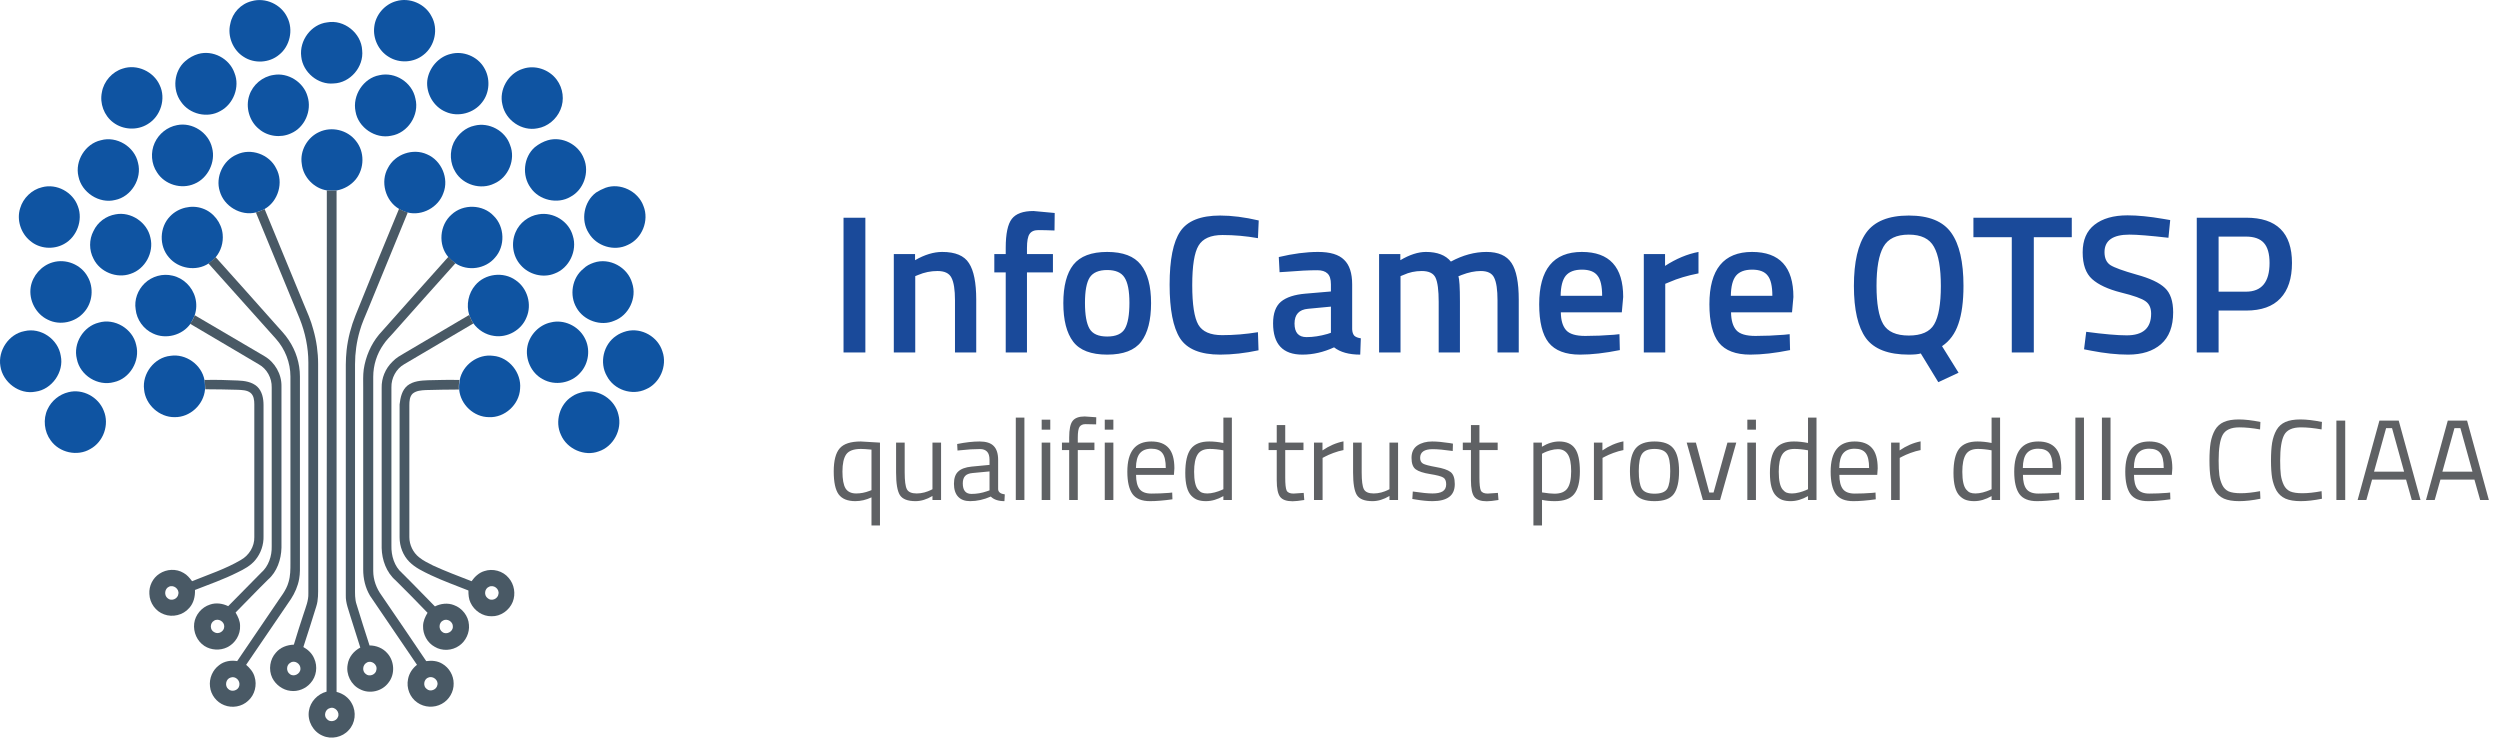 <svg width="305" height="90" viewBox="0 0 305 90" fill="none" xmlns="http://www.w3.org/2000/svg">
<path fill-rule="evenodd" clip-rule="evenodd" d="M30.704 0.14C32.377 -0.346 34.307 0.529 35.047 2.116C35.819 3.638 35.368 5.646 34.049 6.682C32.859 7.686 31.026 7.783 29.739 6.941C28.42 6.132 27.712 4.415 28.098 2.893C28.355 1.565 29.385 0.464 30.704 0.14Z" fill="#0F54A2"/>
<path fill-rule="evenodd" clip-rule="evenodd" d="M48.332 0.141C49.973 -0.345 51.871 0.465 52.643 1.987C53.511 3.509 53.061 5.614 51.678 6.683C50.488 7.655 48.718 7.752 47.432 6.942C46.177 6.197 45.469 4.675 45.662 3.25C45.823 1.825 46.917 0.529 48.332 0.141Z" fill="#0F54A2"/>
<path fill-rule="evenodd" clip-rule="evenodd" d="M39.904 2.732C41.963 2.343 44.086 4.027 44.183 6.133C44.408 8.141 42.735 10.116 40.709 10.181C38.811 10.375 36.945 8.821 36.752 6.91C36.494 4.934 37.974 2.959 39.904 2.732Z" fill="#0F54A2"/>
<path fill-rule="evenodd" clip-rule="evenodd" d="M24.174 6.586C25.975 6.068 28.002 7.137 28.613 8.918C29.288 10.602 28.484 12.707 26.876 13.549C25.3 14.456 23.112 13.938 22.083 12.416C20.989 10.926 21.214 8.659 22.598 7.461C23.08 7.039 23.627 6.748 24.174 6.586Z" fill="#0F54A2"/>
<path fill-rule="evenodd" clip-rule="evenodd" d="M54.959 6.585C56.503 6.164 58.24 6.877 59.044 8.237C59.848 9.533 59.752 11.314 58.819 12.48C57.822 13.808 55.892 14.326 54.38 13.646C52.9 13.03 51.967 11.411 52.128 9.824C52.321 8.302 53.479 6.942 54.959 6.585Z" fill="#0F54A2"/>
<path fill-rule="evenodd" clip-rule="evenodd" d="M14.973 8.367C16.71 7.784 18.737 8.723 19.477 10.375C20.281 12.027 19.606 14.197 18.029 15.136C16.743 15.946 15.005 15.848 13.815 14.942C12.689 14.1 12.143 12.61 12.432 11.249C12.657 9.922 13.687 8.756 14.973 8.367Z" fill="#0F54A2"/>
<path fill-rule="evenodd" clip-rule="evenodd" d="M63.773 8.4C65.253 7.882 66.99 8.464 67.923 9.728C68.695 10.764 68.888 12.189 68.373 13.387C67.891 14.553 66.797 15.46 65.575 15.654C63.677 16.043 61.682 14.683 61.296 12.772C60.846 10.958 62.004 8.95 63.773 8.4Z" fill="#0F54A2"/>
<path fill-rule="evenodd" clip-rule="evenodd" d="M33.374 9.145C35.143 8.821 37.041 10.019 37.523 11.768C38.07 13.517 37.17 15.557 35.497 16.27C34.242 16.853 32.634 16.659 31.572 15.719C30.414 14.78 29.932 13.064 30.414 11.639C30.832 10.343 32.023 9.339 33.374 9.145Z" fill="#0F54A2"/>
<path fill-rule="evenodd" clip-rule="evenodd" d="M46.273 9.177C48.203 8.724 50.294 10.051 50.68 12.027C51.195 14.035 49.748 16.237 47.721 16.561C45.791 16.982 43.7 15.557 43.378 13.614C42.96 11.638 44.343 9.533 46.273 9.177Z" fill="#0F54A2"/>
<path fill-rule="evenodd" clip-rule="evenodd" d="M21.6 15.266C23.466 14.878 25.461 16.173 25.879 18.052C26.329 19.768 25.364 21.744 23.724 22.424C22.115 23.136 20.088 22.521 19.156 21.031C18.448 19.995 18.351 18.57 18.866 17.436C19.381 16.303 20.41 15.493 21.6 15.266Z" fill="#0F54A2"/>
<path fill-rule="evenodd" clip-rule="evenodd" d="M57.886 15.331C59.655 14.877 61.65 15.946 62.229 17.695C62.937 19.444 62.036 21.646 60.299 22.391C58.658 23.201 56.503 22.553 55.57 20.999C54.894 19.93 54.83 18.537 55.345 17.404C55.859 16.367 56.792 15.557 57.886 15.331Z" fill="#0F54A2"/>
<path fill-rule="evenodd" clip-rule="evenodd" d="M38.939 16.107C40.451 15.394 42.381 15.848 43.411 17.176C44.504 18.503 44.472 20.544 43.411 21.872C42.831 22.584 41.995 23.07 41.094 23.232C40.708 23.264 40.29 23.264 39.904 23.232C38.328 23.005 36.977 21.613 36.816 19.993C36.559 18.406 37.492 16.755 38.939 16.107Z" fill="#0F54A2"/>
<path fill-rule="evenodd" clip-rule="evenodd" d="M12.303 17.111C14.234 16.561 16.421 17.889 16.839 19.864C17.354 21.808 16.003 24.01 14.041 24.399C12.111 24.884 9.955 23.492 9.569 21.516C9.119 19.638 10.406 17.533 12.303 17.111Z" fill="#0F54A2"/>
<path fill-rule="evenodd" clip-rule="evenodd" d="M66.829 17.112C68.598 16.594 70.593 17.631 71.236 19.347C71.944 21.031 71.204 23.169 69.596 24.011C68.019 24.95 65.767 24.432 64.738 22.91C63.644 21.42 63.87 19.153 65.253 17.954C65.735 17.566 66.282 17.274 66.829 17.112Z" fill="#0F54A2"/>
<path fill-rule="evenodd" clip-rule="evenodd" d="M28.87 18.861C30.607 18.019 32.859 18.828 33.695 20.545C34.628 22.229 33.953 24.561 32.28 25.5C31.926 25.695 31.572 25.824 31.218 25.921C29.385 26.375 27.326 25.176 26.811 23.33C26.265 21.614 27.197 19.573 28.87 18.861Z" fill="#0F54A2"/>
<path fill-rule="evenodd" clip-rule="evenodd" d="M47.335 20.48C48.204 18.795 50.391 18.05 52.096 18.828C53.865 19.573 54.798 21.775 54.091 23.556C53.479 25.305 51.485 26.374 49.716 25.921C49.33 25.823 48.976 25.661 48.654 25.467C47.014 24.495 46.37 22.164 47.335 20.48Z" fill="#0F54A2"/>
<path fill-rule="evenodd" clip-rule="evenodd" d="M5.13 22.844C6.899 22.358 8.894 23.427 9.505 25.176C10.148 26.86 9.376 28.933 7.8 29.775C6.513 30.487 4.808 30.358 3.682 29.386C2.524 28.447 2.009 26.795 2.46 25.403C2.814 24.172 3.875 23.136 5.13 22.844Z" fill="#0F54A2"/>
<path fill-rule="evenodd" clip-rule="evenodd" d="M73.874 22.909C75.675 22.261 77.863 23.33 78.506 25.144C79.214 26.893 78.345 29.095 76.608 29.872C74.935 30.715 72.748 30.034 71.815 28.415C70.818 26.86 71.236 24.593 72.716 23.492C73.07 23.265 73.456 23.071 73.874 22.909Z" fill="#0F54A2"/>
<path fill-rule="evenodd" clip-rule="evenodd" d="M20.764 26.375C21.761 25.339 23.369 24.95 24.721 25.436C26.039 25.89 27.037 27.185 27.165 28.578C27.262 29.582 26.972 30.586 26.329 31.363C26.072 31.654 25.782 31.913 25.46 32.14C23.948 33.144 21.761 32.788 20.603 31.395C19.381 30.003 19.445 27.703 20.764 26.375Z" fill="#0F54A2"/>
<path fill-rule="evenodd" clip-rule="evenodd" d="M55.087 26.18C56.503 24.852 58.916 24.917 60.234 26.342C61.586 27.669 61.65 30.034 60.395 31.426C59.237 32.819 57.05 33.143 55.538 32.106C55.216 31.88 54.927 31.621 54.669 31.329C53.447 29.872 53.608 27.475 55.087 26.18Z" fill="#0F54A2"/>
<path fill-rule="evenodd" clip-rule="evenodd" d="M14.105 26.148C15.971 25.791 17.965 27.119 18.351 28.998C18.802 30.811 17.708 32.819 15.939 33.403C14.234 34.018 12.175 33.176 11.403 31.556C10.856 30.52 10.856 29.225 11.403 28.188C11.918 27.087 12.947 26.342 14.105 26.148Z" fill="#0F54A2"/>
<path fill-rule="evenodd" clip-rule="evenodd" d="M65.703 26.148C67.505 25.824 69.403 26.99 69.885 28.771C70.464 30.585 69.435 32.722 67.665 33.37C66.25 33.953 64.513 33.5 63.516 32.334C62.551 31.265 62.326 29.645 62.905 28.318C63.387 27.184 64.481 26.342 65.703 26.148Z" fill="#0F54A2"/>
<path fill-rule="evenodd" clip-rule="evenodd" d="M6.417 32.009C8.025 31.523 9.891 32.268 10.695 33.758C11.467 35.086 11.306 36.9 10.277 38.066C9.216 39.329 7.318 39.75 5.838 39.005C4.39 38.325 3.49 36.641 3.747 35.021C3.972 33.629 5.066 32.398 6.417 32.009Z" fill="#0F54A2"/>
<path fill-rule="evenodd" clip-rule="evenodd" d="M72.458 32.042C74.356 31.394 76.576 32.593 77.123 34.536C77.734 36.35 76.705 38.487 74.935 39.135C73.295 39.847 71.204 39.103 70.335 37.548C69.435 36.026 69.788 33.888 71.172 32.787C71.525 32.431 71.976 32.204 72.458 32.042Z" fill="#0F54A2"/>
<path fill-rule="evenodd" clip-rule="evenodd" d="M17.643 34.568C18.544 33.694 19.863 33.338 21.053 33.629C22.372 33.921 23.466 34.989 23.82 36.317C24.013 37.03 23.981 37.775 23.755 38.455C23.627 38.811 23.434 39.167 23.241 39.491C22.244 40.916 20.217 41.434 18.673 40.69C17.515 40.171 16.678 39.005 16.55 37.742C16.357 36.576 16.807 35.378 17.643 34.568Z" fill="#0F54A2"/>
<path fill-rule="evenodd" clip-rule="evenodd" d="M57.983 34.795C59.173 33.37 61.425 33.111 62.904 34.18C64.352 35.151 64.931 37.159 64.223 38.746C63.612 40.268 61.907 41.24 60.267 40.981C59.269 40.851 58.337 40.268 57.758 39.459C57.532 39.135 57.371 38.779 57.243 38.422C56.857 37.192 57.146 35.767 57.983 34.795Z" fill="#0F54A2"/>
<path fill-rule="evenodd" clip-rule="evenodd" d="M12.046 39.361C13.976 38.778 16.196 40.106 16.614 42.081C17.129 44.025 15.842 46.195 13.912 46.616C11.95 47.166 9.762 45.806 9.376 43.798C8.894 41.887 10.181 39.814 12.046 39.361Z" fill="#0F54A2"/>
<path fill-rule="evenodd" clip-rule="evenodd" d="M67.215 39.33C68.791 38.941 70.529 39.751 71.301 41.176C72.073 42.536 71.847 44.35 70.786 45.483C69.692 46.746 67.698 47.102 66.218 46.261C64.803 45.516 64.031 43.799 64.352 42.212C64.642 40.819 65.8 39.621 67.215 39.33Z" fill="#0F54A2"/>
<path fill-rule="evenodd" clip-rule="evenodd" d="M2.975 40.399C4.969 39.913 7.092 41.37 7.414 43.411C7.832 45.386 6.32 47.524 4.326 47.783C2.364 48.172 0.337 46.649 0.047 44.674C-0.274 42.763 1.077 40.755 2.975 40.399Z" fill="#0F54A2"/>
<path fill-rule="evenodd" clip-rule="evenodd" d="M76.447 40.399C78.281 39.945 80.275 41.079 80.822 42.893C81.433 44.642 80.501 46.779 78.796 47.492C77.091 48.301 74.903 47.556 74.035 45.872C73.102 44.253 73.617 42.018 75.161 40.982C75.515 40.723 75.965 40.528 76.447 40.399Z" fill="#0F54A2"/>
<path fill-rule="evenodd" clip-rule="evenodd" d="M17.579 47.524C17.322 45.58 18.834 43.605 20.796 43.41C22.662 43.119 24.592 44.479 24.946 46.358C25.01 46.746 25.01 47.135 25.01 47.524C24.849 49.37 23.177 50.924 21.311 50.892C19.445 50.924 17.74 49.37 17.579 47.524Z" fill="#0F54A2"/>
<path fill-rule="evenodd" clip-rule="evenodd" d="M56.085 46.358C56.439 44.512 58.304 43.151 60.17 43.411C62.1 43.572 63.644 45.483 63.451 47.427C63.355 49.37 61.553 50.989 59.656 50.892C57.822 50.892 56.181 49.37 56.02 47.524C55.988 47.135 56.02 46.746 56.085 46.358Z" fill="#0F54A2"/>
<path fill-rule="evenodd" clip-rule="evenodd" d="M8.347 47.847C10.084 47.394 12.014 48.43 12.658 50.114C13.365 51.798 12.626 53.903 11.017 54.778C9.441 55.717 7.253 55.231 6.192 53.741C5.388 52.673 5.227 51.118 5.806 49.92C6.288 48.883 7.253 48.106 8.347 47.847Z" fill="#0F54A2"/>
<path fill-rule="evenodd" clip-rule="evenodd" d="M71.172 47.815C73.038 47.426 75.032 48.722 75.45 50.6C75.933 52.414 74.839 54.487 73.038 55.07C71.3 55.718 69.177 54.778 68.438 53.062C67.665 51.443 68.277 49.305 69.789 48.366C70.207 48.074 70.689 47.912 71.172 47.815Z" fill="#0F54A2"/>
<path d="M39.872 23.232C40.258 23.265 40.676 23.265 41.062 23.232C41.062 43.636 41.062 64.008 41.062 84.412C41.834 84.606 42.542 85.092 42.928 85.837C43.507 86.873 43.346 88.233 42.542 89.076C41.77 89.95 40.419 90.241 39.357 89.756C38.199 89.27 37.491 87.974 37.684 86.744C37.845 85.61 38.746 84.671 39.84 84.379C39.872 64.008 39.872 43.636 39.872 23.232ZM40.258 86.387C39.679 86.517 39.454 87.327 39.872 87.715C40.226 88.169 41.03 88.007 41.223 87.489C41.513 86.906 40.869 86.161 40.258 86.387Z" fill="#495965"/>
<path d="M31.219 25.921C31.605 25.824 31.959 25.662 32.28 25.5C33.857 29.322 35.433 33.143 37.009 36.965C37.459 38.034 37.942 39.103 38.231 40.236C38.617 41.596 38.81 42.989 38.81 44.382C38.81 53.418 38.81 62.486 38.81 71.522C38.81 72.332 38.843 73.206 38.585 73.984C38.071 75.635 37.556 77.287 37.009 78.939C37.588 79.263 38.071 79.716 38.328 80.331C38.778 81.303 38.617 82.534 37.878 83.343C37.299 84.024 36.334 84.412 35.433 84.283C34.5 84.186 33.631 83.538 33.213 82.696C32.731 81.692 32.924 80.429 33.664 79.619C34.21 78.971 35.015 78.68 35.851 78.647C36.237 77.384 36.623 76.121 37.041 74.89C37.299 74.081 37.652 73.271 37.62 72.397C37.62 63.004 37.62 53.612 37.62 44.22C37.62 42.406 37.234 40.56 36.559 38.876C34.822 34.633 33.02 30.293 31.219 25.921ZM35.433 80.85C34.918 81.109 34.886 81.918 35.368 82.242C35.851 82.631 36.655 82.21 36.655 81.594C36.687 80.979 35.947 80.493 35.433 80.85Z" fill="#495965"/>
<path d="M48.686 25.467C49.008 25.661 49.394 25.823 49.748 25.92C48.139 29.839 46.531 33.758 44.922 37.677C44.569 38.551 44.15 39.426 43.893 40.365C43.507 41.693 43.314 43.053 43.314 44.446C43.314 53.546 43.314 62.615 43.314 71.716C43.314 72.396 43.282 73.108 43.507 73.756C44.022 75.408 44.536 77.092 45.083 78.744C45.888 78.744 46.724 79.067 47.271 79.715C48.139 80.687 48.204 82.274 47.399 83.278C46.627 84.347 45.083 84.703 43.925 84.088C42.831 83.569 42.188 82.274 42.413 81.076C42.542 80.169 43.153 79.424 43.957 79.003C43.571 77.772 43.185 76.541 42.799 75.343C42.542 74.436 42.156 73.562 42.188 72.623C42.188 63.846 42.188 55.036 42.188 46.259C42.188 45.093 42.156 43.895 42.285 42.729C42.446 41.272 42.831 39.814 43.378 38.454C45.115 34.114 46.885 29.807 48.686 25.467ZM44.729 80.849C44.247 81.108 44.15 81.853 44.601 82.209C45.051 82.63 45.855 82.306 45.92 81.723C46.081 81.043 45.276 80.493 44.729 80.849Z" fill="#495965"/>
<path d="M25.428 32.139C25.75 31.912 26.039 31.653 26.297 31.361C28.774 34.114 31.218 36.867 33.696 39.652C34.21 40.235 34.789 40.818 35.207 41.466C36.108 42.794 36.591 44.349 36.591 45.935C36.591 53.482 36.591 61.028 36.591 68.574C36.591 69.254 36.623 69.967 36.494 70.647C36.333 71.521 35.98 72.331 35.497 73.076C33.663 75.764 31.862 78.42 30.028 81.108C30.479 81.497 30.897 81.982 31.058 82.565C31.379 83.569 31.09 84.768 30.286 85.48C29.514 86.225 28.323 86.419 27.358 86.031C26.425 85.675 25.718 84.768 25.621 83.764C25.493 82.76 25.943 81.723 26.747 81.14C27.358 80.655 28.195 80.525 28.935 80.655C30.479 78.355 32.055 76.088 33.599 73.788C34.178 72.882 34.918 72.072 35.207 71.003C35.433 70.258 35.433 69.481 35.433 68.704C35.433 61.125 35.433 53.547 35.433 45.935C35.433 44.251 34.789 42.6 33.663 41.337C30.929 38.292 28.195 35.215 25.428 32.139ZM28.13 82.663C27.551 82.825 27.39 83.667 27.841 84.055C28.259 84.476 29.063 84.249 29.192 83.667C29.353 83.019 28.709 82.436 28.13 82.663Z" fill="#495965"/>
<path d="M46.241 40.819C49.04 37.646 51.871 34.504 54.702 31.33C54.959 31.622 55.248 31.881 55.57 32.107C53.029 34.957 50.456 37.807 47.914 40.69C47.528 41.111 47.11 41.532 46.788 42.018C45.984 43.151 45.534 44.544 45.534 45.969C45.534 53.871 45.534 61.742 45.534 69.644C45.534 70.745 45.92 71.782 46.563 72.656C48.397 75.312 50.198 78 51.999 80.656C52.675 80.558 53.383 80.623 53.962 80.98C54.798 81.465 55.345 82.405 55.345 83.376C55.377 84.38 54.798 85.384 53.898 85.87C52.965 86.388 51.774 86.323 50.906 85.708C50.005 85.093 49.555 83.927 49.78 82.858C49.909 82.145 50.327 81.53 50.874 81.109C48.976 78.291 47.046 75.506 45.148 72.689C44.569 71.717 44.311 70.616 44.311 69.482C44.311 62.066 44.311 54.649 44.311 47.232C44.311 46.52 44.279 45.775 44.376 45.062C44.601 43.54 45.244 42.018 46.241 40.819ZM52.257 82.664C51.678 82.858 51.581 83.733 52.064 84.056C52.482 84.445 53.254 84.153 53.351 83.603C53.544 83.02 52.836 82.405 52.257 82.664Z" fill="#495965"/>
<path d="M23.755 38.455C26.586 40.107 29.417 41.791 32.248 43.443C33.535 44.188 34.371 45.645 34.339 47.135C34.339 53.709 34.339 60.252 34.339 66.826C34.306 68.251 33.792 69.773 32.698 70.713C31.347 72.04 30.06 73.401 28.741 74.729C29.031 75.215 29.288 75.765 29.288 76.316C29.353 77.417 28.709 78.486 27.712 78.971C26.843 79.392 25.75 79.328 24.945 78.809C24.045 78.227 23.562 77.125 23.691 76.056C23.82 75.02 24.592 74.081 25.621 73.757C26.361 73.498 27.165 73.627 27.841 73.951C29.192 72.591 30.511 71.231 31.862 69.871C32.763 69.093 33.181 67.83 33.148 66.664C33.148 60.187 33.148 53.709 33.148 47.264C33.181 46.131 32.569 44.997 31.572 44.447C28.774 42.795 25.975 41.143 23.176 39.492C23.466 39.168 23.627 38.811 23.755 38.455ZM26.104 75.733C25.589 76.024 25.589 76.866 26.136 77.125C26.651 77.449 27.358 77.028 27.358 76.445C27.39 75.83 26.618 75.376 26.104 75.733Z" fill="#495965"/>
<path d="M49.33 43.086C51.967 41.531 54.605 39.977 57.243 38.422C57.372 38.778 57.532 39.134 57.758 39.458C54.927 41.11 52.128 42.794 49.297 44.446C48.332 44.996 47.721 46.13 47.753 47.264C47.753 53.709 47.753 60.121 47.753 66.566C47.721 67.797 48.107 69.093 49.04 69.902C50.391 71.23 51.71 72.623 53.061 73.983C53.769 73.627 54.637 73.529 55.377 73.821C56.374 74.177 57.146 75.149 57.211 76.218C57.307 77.189 56.825 78.226 56.02 78.776C55.152 79.392 53.93 79.456 53.029 78.906C52.128 78.42 51.581 77.384 51.614 76.38C51.614 75.797 51.871 75.246 52.16 74.76C50.874 73.432 49.587 72.105 48.268 70.809C47.142 69.837 46.595 68.315 46.563 66.858C46.563 60.348 46.563 53.838 46.563 47.328C46.531 46.13 47.013 44.964 47.882 44.122C48.332 43.636 48.847 43.377 49.33 43.086ZM54.058 75.7C53.511 75.959 53.479 76.801 53.994 77.124C54.477 77.481 55.281 77.06 55.248 76.444C55.281 75.861 54.573 75.408 54.058 75.7Z" fill="#495965"/>
<path d="M24.946 46.356C26.297 46.324 27.648 46.356 28.999 46.421C29.835 46.454 30.736 46.583 31.379 47.166C31.991 47.749 32.151 48.624 32.151 49.433C32.151 54.745 32.151 60.089 32.151 65.4C32.184 66.436 31.83 67.505 31.154 68.315C30.575 69.028 29.771 69.448 28.967 69.837C27.294 70.679 25.525 71.295 23.788 71.975C23.82 72.752 23.627 73.594 23.08 74.177C22.34 75.052 21.053 75.343 20.024 74.954C18.995 74.598 18.255 73.562 18.223 72.46C18.158 71.489 18.641 70.517 19.445 69.999C20.314 69.416 21.504 69.351 22.404 69.902C22.823 70.129 23.144 70.517 23.434 70.906C25.428 70.096 27.519 69.416 29.385 68.315C30.382 67.764 31.058 66.663 31.026 65.53C31.026 60.121 31.026 54.712 31.026 49.304C31.026 48.818 30.961 48.235 30.543 47.911C30.125 47.587 29.546 47.587 29.031 47.555C27.712 47.522 26.393 47.49 25.042 47.49C25.042 47.134 25.01 46.745 24.946 46.356ZM20.603 71.586C20.088 71.813 19.992 72.622 20.442 72.979C20.892 73.4 21.697 73.076 21.761 72.46C21.89 71.845 21.15 71.295 20.603 71.586Z" fill="#495965"/>
<path d="M49.715 47.037C50.423 46.487 51.356 46.422 52.225 46.39C53.511 46.357 54.798 46.325 56.053 46.357C55.988 46.746 55.956 47.135 55.988 47.523C54.637 47.523 53.286 47.556 51.935 47.588C51.388 47.62 50.809 47.653 50.359 48.009C49.973 48.365 49.941 48.948 49.941 49.434C49.941 54.81 49.941 60.154 49.941 65.53C49.941 66.47 50.391 67.409 51.131 67.992C51.646 68.413 52.257 68.704 52.836 68.996C54.38 69.708 55.956 70.291 57.532 70.907C57.919 70.356 58.433 69.87 59.077 69.676C60.106 69.32 61.361 69.644 62.068 70.518C62.744 71.295 62.937 72.461 62.551 73.433C62.133 74.469 61.071 75.214 59.977 75.182C58.883 75.214 57.854 74.502 57.404 73.53C57.179 73.077 57.146 72.558 57.146 72.04C55.602 71.425 54.058 70.874 52.546 70.162C51.614 69.708 50.681 69.287 49.941 68.542C49.169 67.765 48.751 66.664 48.751 65.563C48.751 60.154 48.751 54.745 48.751 49.337C48.847 48.495 49.04 47.588 49.715 47.037ZM59.656 71.587C59.109 71.814 59.012 72.623 59.495 72.979C59.945 73.4 60.749 73.077 60.814 72.461C60.942 71.846 60.235 71.295 59.656 71.587Z" fill="#495965"/>
<path d="M102.911 43V26.56H105.575V43H102.911ZM111.66 43H109.044V31H111.636V31.744C112.804 31.072 113.908 30.736 114.948 30.736C116.548 30.736 117.636 31.192 118.212 32.104C118.804 33 119.1 34.488 119.1 36.568V43H116.508V36.64C116.508 35.344 116.364 34.424 116.076 33.88C115.804 33.336 115.236 33.064 114.372 33.064C113.556 33.064 112.772 33.224 112.02 33.544L111.66 33.688V43ZM125.29 33.232V43H122.698V33.232H121.306V31H122.698V30.232C122.698 28.52 122.946 27.344 123.442 26.704C123.938 26.064 124.818 25.744 126.082 25.744L128.674 25.984L128.65 28.12C127.866 28.088 127.21 28.072 126.682 28.072C126.17 28.072 125.81 28.232 125.602 28.552C125.394 28.856 125.29 29.424 125.29 30.256V31H128.458V33.232H125.29ZM130.95 32.296C131.782 31.256 133.158 30.736 135.078 30.736C136.998 30.736 138.366 31.256 139.182 32.296C140.014 33.336 140.43 34.896 140.43 36.976C140.43 39.056 140.03 40.624 139.23 41.68C138.43 42.736 137.046 43.264 135.078 43.264C133.11 43.264 131.726 42.736 130.926 41.68C130.126 40.624 129.726 39.056 129.726 36.976C129.726 34.896 130.134 33.336 130.95 32.296ZM132.918 40.096C133.286 40.736 134.006 41.056 135.078 41.056C136.15 41.056 136.87 40.736 137.238 40.096C137.606 39.456 137.79 38.408 137.79 36.952C137.79 35.496 137.59 34.464 137.19 33.856C136.806 33.248 136.102 32.944 135.078 32.944C134.054 32.944 133.342 33.248 132.942 33.856C132.558 34.464 132.366 35.496 132.366 36.952C132.366 38.408 132.55 39.456 132.918 40.096ZM148.861 43.264C146.461 43.264 144.829 42.6 143.965 41.272C143.117 39.944 142.693 37.76 142.693 34.72C142.693 31.68 143.125 29.52 143.989 28.24C144.853 26.944 146.477 26.296 148.861 26.296C150.285 26.296 151.853 26.496 153.565 26.896L153.469 29.056C152.029 28.8 150.589 28.672 149.149 28.672C147.709 28.672 146.733 29.104 146.221 29.968C145.709 30.816 145.453 32.424 145.453 34.792C145.453 37.144 145.701 38.752 146.197 39.616C146.693 40.464 147.661 40.888 149.101 40.888C150.541 40.888 151.997 40.768 153.469 40.528L153.541 42.736C151.893 43.088 150.333 43.264 148.861 43.264ZM164.964 34.696V40.168C164.98 40.52 165.068 40.784 165.228 40.96C165.404 41.12 165.668 41.224 166.02 41.272L165.948 43.264C164.572 43.264 163.508 42.968 162.756 42.376C161.476 42.968 160.188 43.264 158.892 43.264C156.508 43.264 155.316 41.992 155.316 39.448C155.316 38.232 155.636 37.352 156.276 36.808C156.932 36.264 157.932 35.936 159.276 35.824L162.372 35.56V34.696C162.372 34.056 162.228 33.608 161.94 33.352C161.668 33.096 161.26 32.968 160.716 32.968C159.692 32.968 158.412 33.032 156.876 33.16L156.108 33.208L156.012 31.36C157.756 30.944 159.356 30.736 160.812 30.736C162.284 30.736 163.34 31.056 163.98 31.696C164.636 32.32 164.964 33.32 164.964 34.696ZM159.588 37.672C158.484 37.768 157.932 38.368 157.932 39.472C157.932 40.576 158.42 41.128 159.396 41.128C160.196 41.128 161.044 41 161.94 40.744L162.372 40.6V37.408L159.588 37.672ZM170.864 43H168.248V31H170.84V31.744C171.976 31.072 173.016 30.736 173.96 30.736C175.352 30.736 176.368 31.128 177.008 31.912C178.464 31.128 179.912 30.736 181.352 30.736C182.792 30.736 183.808 31.184 184.4 32.08C184.992 32.96 185.288 34.456 185.288 36.568V43H182.696V36.64C182.696 35.344 182.56 34.424 182.288 33.88C182.032 33.336 181.488 33.064 180.656 33.064C179.936 33.064 179.16 33.224 178.328 33.544L177.92 33.712C178.048 34.032 178.112 35.056 178.112 36.784V43H175.52V36.832C175.52 35.408 175.392 34.424 175.136 33.88C174.88 33.336 174.32 33.064 173.456 33.064C172.656 33.064 171.912 33.224 171.224 33.544L170.864 33.688V43ZM196.901 40.84L197.573 40.768L197.621 42.712C195.797 43.08 194.181 43.264 192.773 43.264C190.997 43.264 189.717 42.776 188.933 41.8C188.165 40.824 187.781 39.264 187.781 37.12C187.781 32.864 189.517 30.736 192.989 30.736C196.349 30.736 198.029 32.568 198.029 36.232L197.861 38.104H190.421C190.437 39.096 190.653 39.824 191.069 40.288C191.485 40.752 192.261 40.984 193.397 40.984C194.533 40.984 195.701 40.936 196.901 40.84ZM195.461 36.088C195.461 34.904 195.269 34.08 194.885 33.616C194.517 33.136 193.885 32.896 192.989 32.896C192.093 32.896 191.437 33.144 191.021 33.64C190.621 34.136 190.413 34.952 190.397 36.088H195.461ZM200.544 43V31H203.136V32.44C204.496 31.56 205.856 30.992 207.216 30.736V33.352C205.84 33.624 204.664 33.976 203.688 34.408L203.16 34.624V43H200.544ZM217.667 40.84L218.339 40.768L218.387 42.712C216.563 43.08 214.947 43.264 213.539 43.264C211.763 43.264 210.483 42.776 209.699 41.8C208.931 40.824 208.547 39.264 208.547 37.12C208.547 32.864 210.283 30.736 213.755 30.736C217.115 30.736 218.795 32.568 218.795 36.232L218.627 38.104H211.187C211.203 39.096 211.419 39.824 211.835 40.288C212.251 40.752 213.027 40.984 214.163 40.984C215.299 40.984 216.467 40.936 217.667 40.84ZM216.227 36.088C216.227 34.904 216.035 34.08 215.651 33.616C215.283 33.136 214.651 32.896 213.755 32.896C212.859 32.896 212.203 33.144 211.787 33.64C211.387 34.136 211.179 34.952 211.163 36.088H216.227ZM232.872 43.264C230.376 43.264 228.632 42.592 227.64 41.248C226.664 39.904 226.176 37.784 226.176 34.888C226.176 31.976 226.672 29.816 227.664 28.408C228.672 27 230.408 26.296 232.872 26.296C235.336 26.296 237.064 27 238.056 28.408C239.048 29.8 239.544 31.952 239.544 34.864C239.544 36.784 239.336 38.336 238.92 39.52C238.52 40.704 237.856 41.608 236.928 42.232L238.944 45.472L236.472 46.624L234.336 43.12C234.032 43.216 233.544 43.264 232.872 43.264ZM229.752 39.544C230.296 40.472 231.336 40.936 232.872 40.936C234.408 40.936 235.44 40.48 235.968 39.568C236.512 38.64 236.784 37.08 236.784 34.888C236.784 32.696 236.504 31.104 235.944 30.112C235.4 29.12 234.376 28.624 232.872 28.624C231.368 28.624 230.336 29.12 229.776 30.112C229.216 31.104 228.936 32.688 228.936 34.864C228.936 37.04 229.208 38.6 229.752 39.544ZM240.757 28.936V26.56H252.757V28.936H248.125V43H245.437V28.936H240.757ZM259.798 28.624C257.766 28.624 256.75 29.336 256.75 30.76C256.75 31.496 256.99 32.024 257.47 32.344C257.95 32.648 259.006 33.032 260.638 33.496C262.286 33.944 263.446 34.488 264.118 35.128C264.79 35.752 265.126 36.744 265.126 38.104C265.126 39.832 264.63 41.128 263.638 41.992C262.662 42.84 261.326 43.264 259.63 43.264C258.27 43.264 256.766 43.104 255.118 42.784L254.254 42.616L254.518 40.48C256.678 40.768 258.326 40.912 259.462 40.912C261.446 40.912 262.438 40.032 262.438 38.272C262.438 37.584 262.214 37.08 261.766 36.76C261.318 36.424 260.31 36.064 258.742 35.68C257.174 35.28 256.006 34.736 255.238 34.048C254.47 33.36 254.086 32.272 254.086 30.784C254.086 29.296 254.566 28.176 255.526 27.424C256.502 26.656 257.846 26.272 259.558 26.272C260.79 26.272 262.246 26.416 263.926 26.704L264.766 26.848L264.55 29.008C262.31 28.752 260.726 28.624 259.798 28.624ZM274.029 37.888H270.669V43H268.005V26.56H274.029C277.757 26.56 279.621 28.4 279.621 32.08C279.621 33.968 279.149 35.408 278.205 36.4C277.277 37.392 275.885 37.888 274.029 37.888ZM270.669 35.584H274.005C275.925 35.584 276.885 34.416 276.885 32.08C276.885 30.96 276.653 30.144 276.189 29.632C275.725 29.12 274.997 28.864 274.005 28.864H270.669V35.584Z" fill="#1A4A9A"/>
<path d="M104.347 61.14C103.404 61.14 102.728 60.865 102.317 60.314C101.916 59.763 101.715 58.83 101.715 57.514C101.715 56.198 101.958 55.26 102.443 54.7C102.928 54.14 103.787 53.86 105.019 53.86L107.357 54V64.108H106.321V60.678C105.668 60.986 105.01 61.14 104.347 61.14ZM105.033 54.77C104.156 54.77 103.558 54.989 103.241 55.428C102.933 55.867 102.779 56.567 102.779 57.528C102.779 58.48 102.905 59.166 103.157 59.586C103.418 59.997 103.852 60.202 104.459 60.202C105 60.202 105.537 60.099 106.069 59.894L106.321 59.796V54.854C105.742 54.798 105.313 54.77 105.033 54.77ZM113.76 54H114.81V61H113.76V60.51C113.06 60.93 112.37 61.14 111.688 61.14C110.736 61.14 110.102 60.893 109.784 60.398C109.476 59.903 109.322 58.989 109.322 57.654V54H110.372V57.64C110.372 58.657 110.461 59.339 110.638 59.684C110.816 60.029 111.217 60.202 111.842 60.202C112.15 60.202 112.463 60.16 112.78 60.076C113.098 59.983 113.34 59.894 113.508 59.81L113.76 59.684V54ZM121.772 56.114V59.698C121.8 60.043 122.07 60.249 122.584 60.314L122.542 61.14C121.804 61.14 121.249 60.953 120.876 60.58C120.036 60.953 119.196 61.14 118.356 61.14C117.712 61.14 117.222 60.958 116.886 60.594C116.55 60.23 116.382 59.707 116.382 59.026C116.382 58.345 116.554 57.845 116.9 57.528C117.245 57.201 117.786 57.001 118.524 56.926L120.722 56.716V56.114C120.722 55.638 120.619 55.297 120.414 55.092C120.208 54.887 119.928 54.784 119.574 54.784C118.827 54.784 118.052 54.831 117.25 54.924L116.816 54.966L116.774 54.168C117.8 53.963 118.71 53.86 119.504 53.86C120.297 53.86 120.871 54.042 121.226 54.406C121.59 54.77 121.772 55.339 121.772 56.114ZM117.46 58.97C117.46 59.829 117.814 60.258 118.524 60.258C119.158 60.258 119.784 60.151 120.4 59.936L120.722 59.824V57.514L118.65 57.71C118.23 57.747 117.926 57.869 117.74 58.074C117.553 58.279 117.46 58.578 117.46 58.97ZM123.927 61V50.948H124.977V61H123.927ZM127.084 61V54H128.134V61H127.084ZM127.084 52.418V51.2H128.134V52.418H127.084ZM131.49 54.91V61H130.44V54.91H129.558V54H130.44V53.37C130.44 52.381 130.58 51.709 130.86 51.354C131.14 50.99 131.63 50.808 132.33 50.808L133.744 50.906L133.73 51.774C133.208 51.755 132.774 51.746 132.428 51.746C132.092 51.746 131.85 51.858 131.7 52.082C131.56 52.306 131.49 52.74 131.49 53.384V54H133.52V54.91H131.49ZM134.781 61V54H135.831V61H134.781ZM134.781 52.418V51.2H135.831V52.418H134.781ZM142.603 60.132L143.009 60.09L143.037 60.916C141.973 61.065 141.063 61.14 140.307 61.14C139.299 61.14 138.585 60.851 138.165 60.272C137.745 59.684 137.535 58.774 137.535 57.542C137.535 55.087 138.511 53.86 140.461 53.86C141.404 53.86 142.109 54.126 142.575 54.658C143.042 55.181 143.275 56.007 143.275 57.136L143.219 57.934H138.599C138.599 58.709 138.739 59.283 139.019 59.656C139.299 60.029 139.785 60.216 140.475 60.216C141.175 60.216 141.885 60.188 142.603 60.132ZM142.225 57.094C142.225 56.235 142.085 55.629 141.805 55.274C141.535 54.919 141.087 54.742 140.461 54.742C139.845 54.742 139.379 54.929 139.061 55.302C138.753 55.675 138.595 56.273 138.585 57.094H142.225ZM150.288 50.948V61H149.252V60.524C148.533 60.935 147.824 61.14 147.124 61.14C146.75 61.14 146.424 61.093 146.144 61C145.864 60.907 145.602 60.739 145.36 60.496C144.856 59.992 144.604 59.063 144.604 57.71C144.604 56.347 144.828 55.367 145.276 54.77C145.733 54.163 146.484 53.86 147.53 53.86C148.071 53.86 148.645 53.921 149.252 54.042V50.948H150.288ZM146.172 59.74C146.321 59.917 146.48 60.039 146.648 60.104C146.816 60.169 147.03 60.202 147.292 60.202C147.562 60.202 147.861 60.16 148.188 60.076C148.524 59.983 148.785 59.894 148.972 59.81L149.252 59.684V54.938C148.654 54.826 148.099 54.77 147.586 54.77C146.876 54.77 146.382 54.999 146.102 55.456C145.822 55.904 145.682 56.604 145.682 57.556C145.682 58.639 145.845 59.367 146.172 59.74ZM159.024 54.91H156.798V58.256C156.798 59.059 156.854 59.586 156.966 59.838C157.087 60.09 157.367 60.216 157.806 60.216L159.052 60.132L159.122 61C158.497 61.103 158.021 61.154 157.694 61.154C156.966 61.154 156.462 60.977 156.182 60.622C155.902 60.267 155.762 59.591 155.762 58.592V54.91H154.768V54H155.762V51.858H156.798V54H159.024V54.91ZM160.306 61V54H161.342V54.952C162.154 54.392 163.008 54.023 163.904 53.846V54.91C163.512 54.985 163.102 55.101 162.672 55.26C162.252 55.419 161.93 55.559 161.706 55.68L161.356 55.862V61H160.306ZM169.514 54H170.564V61H169.514V60.51C168.814 60.93 168.124 61.14 167.442 61.14C166.49 61.14 165.856 60.893 165.538 60.398C165.23 59.903 165.076 58.989 165.076 57.654V54H166.126V57.64C166.126 58.657 166.215 59.339 166.392 59.684C166.57 60.029 166.971 60.202 167.596 60.202C167.904 60.202 168.217 60.16 168.534 60.076C168.852 59.983 169.094 59.894 169.262 59.81L169.514 59.684V54ZM174.782 54.798C173.764 54.798 173.256 55.153 173.256 55.862C173.256 56.189 173.372 56.422 173.606 56.562C173.839 56.693 174.371 56.833 175.202 56.982C176.032 57.122 176.62 57.323 176.966 57.584C177.311 57.845 177.484 58.335 177.484 59.054C177.484 59.773 177.25 60.3 176.784 60.636C176.326 60.972 175.654 61.14 174.768 61.14C174.189 61.14 173.508 61.075 172.724 60.944L172.304 60.874L172.36 59.964C173.424 60.123 174.226 60.202 174.768 60.202C175.309 60.202 175.72 60.118 176 59.95C176.289 59.773 176.434 59.483 176.434 59.082C176.434 58.671 176.312 58.396 176.07 58.256C175.827 58.107 175.295 57.967 174.474 57.836C173.652 57.705 173.069 57.514 172.724 57.262C172.378 57.01 172.206 56.543 172.206 55.862C172.206 55.181 172.444 54.677 172.92 54.35C173.405 54.023 174.007 53.86 174.726 53.86C175.295 53.86 176.009 53.925 176.868 54.056L177.26 54.126L177.232 55.022C176.196 54.873 175.379 54.798 174.782 54.798ZM182.717 54.91H180.491V58.256C180.491 59.059 180.547 59.586 180.659 59.838C180.781 60.09 181.061 60.216 181.499 60.216L182.745 60.132L182.815 61C182.19 61.103 181.714 61.154 181.387 61.154C180.659 61.154 180.155 60.977 179.875 60.622C179.595 60.267 179.455 59.591 179.455 58.592V54.91H178.461V54H179.455V51.858H180.491V54H182.717V54.91ZM187.076 64.108V54H188.112V54.504C188.821 54.075 189.521 53.86 190.212 53.86C191.099 53.86 191.743 54.145 192.144 54.714C192.545 55.274 192.746 56.203 192.746 57.5C192.746 58.797 192.508 59.731 192.032 60.3C191.565 60.86 190.786 61.14 189.694 61.14C189.125 61.14 188.602 61.089 188.126 60.986V64.108H187.076ZM190.058 54.798C189.778 54.798 189.475 54.845 189.148 54.938C188.831 55.031 188.579 55.125 188.392 55.218L188.126 55.358V60.076C188.789 60.179 189.293 60.23 189.638 60.23C190.394 60.23 190.921 60.015 191.22 59.586C191.528 59.157 191.682 58.457 191.682 57.486C191.682 56.515 191.542 55.825 191.262 55.414C190.991 55.003 190.59 54.798 190.058 54.798ZM194.459 61V54H195.495V54.952C196.307 54.392 197.161 54.023 198.057 53.846V54.91C197.665 54.985 197.254 55.101 196.825 55.26C196.405 55.419 196.083 55.559 195.859 55.68L195.509 55.862V61H194.459ZM198.854 57.486C198.854 56.207 199.082 55.283 199.54 54.714C199.997 54.145 200.767 53.86 201.85 53.86C202.942 53.86 203.712 54.145 204.16 54.714C204.617 55.283 204.846 56.207 204.846 57.486C204.846 58.765 204.631 59.693 204.202 60.272C203.772 60.851 202.988 61.14 201.85 61.14C200.711 61.14 199.927 60.851 199.498 60.272C199.068 59.693 198.854 58.765 198.854 57.486ZM199.932 57.472C199.932 58.489 200.053 59.203 200.296 59.614C200.548 60.025 201.066 60.23 201.85 60.23C202.643 60.23 203.161 60.029 203.404 59.628C203.646 59.217 203.768 58.499 203.768 57.472C203.768 56.445 203.632 55.741 203.362 55.358C203.091 54.966 202.587 54.77 201.85 54.77C201.122 54.77 200.618 54.966 200.338 55.358C200.067 55.741 199.932 56.445 199.932 57.472ZM205.777 54H206.897L208.535 60.09H209.053L210.747 54H211.825L209.851 61H207.751L205.777 54ZM213.175 61V54H214.225V61H213.175ZM213.175 52.418V51.2H214.225V52.418H213.175ZM221.614 50.948V61H220.578V60.524C219.859 60.935 219.15 61.14 218.45 61.14C218.077 61.14 217.75 61.093 217.47 61C217.19 60.907 216.929 60.739 216.686 60.496C216.182 59.992 215.93 59.063 215.93 57.71C215.93 56.347 216.154 55.367 216.602 54.77C217.059 54.163 217.811 53.86 218.856 53.86C219.397 53.86 219.971 53.921 220.578 54.042V50.948H221.614ZM217.498 59.74C217.647 59.917 217.806 60.039 217.974 60.104C218.142 60.169 218.357 60.202 218.618 60.202C218.889 60.202 219.187 60.16 219.514 60.076C219.85 59.983 220.111 59.894 220.298 59.81L220.578 59.684V54.938C219.981 54.826 219.425 54.77 218.912 54.77C218.203 54.77 217.708 54.999 217.428 55.456C217.148 55.904 217.008 56.604 217.008 57.556C217.008 58.639 217.171 59.367 217.498 59.74ZM228.408 60.132L228.814 60.09L228.842 60.916C227.778 61.065 226.868 61.14 226.112 61.14C225.104 61.14 224.39 60.851 223.97 60.272C223.55 59.684 223.34 58.774 223.34 57.542C223.34 55.087 224.315 53.86 226.266 53.86C227.209 53.86 227.913 54.126 228.38 54.658C228.847 55.181 229.08 56.007 229.08 57.136L229.024 57.934H224.404C224.404 58.709 224.544 59.283 224.824 59.656C225.104 60.029 225.589 60.216 226.28 60.216C226.98 60.216 227.689 60.188 228.408 60.132ZM228.03 57.094C228.03 56.235 227.89 55.629 227.61 55.274C227.339 54.919 226.891 54.742 226.266 54.742C225.65 54.742 225.183 54.929 224.866 55.302C224.558 55.675 224.399 56.273 224.39 57.094H228.03ZM230.716 61V54H231.752V54.952C232.564 54.392 233.418 54.023 234.314 53.846V54.91C233.922 54.985 233.512 55.101 233.082 55.26C232.662 55.419 232.34 55.559 232.116 55.68L231.766 55.862V61H230.716ZM244.009 50.948V61H242.973V60.524C242.254 60.935 241.545 61.14 240.845 61.14C240.471 61.14 240.145 61.093 239.865 61C239.585 60.907 239.323 60.739 239.081 60.496C238.577 59.992 238.325 59.063 238.325 57.71C238.325 56.347 238.549 55.367 238.997 54.77C239.454 54.163 240.205 53.86 241.251 53.86C241.792 53.86 242.366 53.921 242.973 54.042V50.948H244.009ZM239.893 59.74C240.042 59.917 240.201 60.039 240.369 60.104C240.537 60.169 240.751 60.202 241.013 60.202C241.283 60.202 241.582 60.16 241.909 60.076C242.245 59.983 242.506 59.894 242.693 59.81L242.973 59.684V54.938C242.375 54.826 241.82 54.77 241.307 54.77C240.597 54.77 240.103 54.999 239.823 55.456C239.543 55.904 239.403 56.604 239.403 57.556C239.403 58.639 239.566 59.367 239.893 59.74ZM250.803 60.132L251.209 60.09L251.237 60.916C250.173 61.065 249.263 61.14 248.507 61.14C247.499 61.14 246.785 60.851 246.365 60.272C245.945 59.684 245.735 58.774 245.735 57.542C245.735 55.087 246.71 53.86 248.661 53.86C249.603 53.86 250.308 54.126 250.775 54.658C251.241 55.181 251.475 56.007 251.475 57.136L251.419 57.934H246.799C246.799 58.709 246.939 59.283 247.219 59.656C247.499 60.029 247.984 60.216 248.675 60.216C249.375 60.216 250.084 60.188 250.803 60.132ZM250.425 57.094C250.425 56.235 250.285 55.629 250.005 55.274C249.734 54.919 249.286 54.742 248.661 54.742C248.045 54.742 247.578 54.929 247.261 55.302C246.953 55.675 246.794 56.273 246.785 57.094H250.425ZM253.195 61V50.948H254.245V61H253.195ZM256.435 61V50.948H257.485V61H256.435ZM264.351 60.132L264.757 60.09L264.785 60.916C263.721 61.065 262.811 61.14 262.055 61.14C261.047 61.14 260.333 60.851 259.913 60.272C259.493 59.684 259.283 58.774 259.283 57.542C259.283 55.087 260.259 53.86 262.209 53.86C263.152 53.86 263.857 54.126 264.323 54.658C264.79 55.181 265.023 56.007 265.023 57.136L264.967 57.934H260.347C260.347 58.709 260.487 59.283 260.767 59.656C261.047 60.029 261.533 60.216 262.223 60.216C262.923 60.216 263.633 60.188 264.351 60.132ZM263.973 57.094C263.973 56.235 263.833 55.629 263.553 55.274C263.283 54.919 262.835 54.742 262.209 54.742C261.593 54.742 261.127 54.929 260.809 55.302C260.501 55.675 260.343 56.273 260.333 57.094H263.973ZM275.77 60.846C274.809 61.042 273.945 61.14 273.18 61.14C272.415 61.14 271.794 61.037 271.318 60.832C270.851 60.617 270.487 60.291 270.226 59.852C269.974 59.404 269.797 58.895 269.694 58.326C269.601 57.747 269.554 57.029 269.554 56.17C269.554 55.311 269.601 54.593 269.694 54.014C269.797 53.426 269.974 52.908 270.226 52.46C270.487 52.012 270.851 51.685 271.318 51.48C271.785 51.275 272.391 51.172 273.138 51.172C273.885 51.172 274.762 51.275 275.77 51.48L275.728 52.39C274.785 52.222 273.945 52.138 273.208 52.138C272.181 52.138 271.5 52.446 271.164 53.062C270.837 53.669 270.674 54.709 270.674 56.184C270.674 56.921 270.702 57.514 270.758 57.962C270.823 58.41 270.945 58.816 271.122 59.18C271.299 59.535 271.556 59.791 271.892 59.95C272.237 60.099 272.737 60.174 273.39 60.174C274.053 60.174 274.832 60.09 275.728 59.922L275.77 60.846ZM283.276 60.846C282.315 61.042 281.451 61.14 280.686 61.14C279.921 61.14 279.3 61.037 278.824 60.832C278.357 60.617 277.993 60.291 277.732 59.852C277.48 59.404 277.303 58.895 277.2 58.326C277.107 57.747 277.06 57.029 277.06 56.17C277.06 55.311 277.107 54.593 277.2 54.014C277.303 53.426 277.48 52.908 277.732 52.46C277.993 52.012 278.357 51.685 278.824 51.48C279.291 51.275 279.897 51.172 280.644 51.172C281.391 51.172 282.268 51.275 283.276 51.48L283.234 52.39C282.291 52.222 281.451 52.138 280.714 52.138C279.687 52.138 279.006 52.446 278.67 53.062C278.343 53.669 278.18 54.709 278.18 56.184C278.18 56.921 278.208 57.514 278.264 57.962C278.329 58.41 278.451 58.816 278.628 59.18C278.805 59.535 279.062 59.791 279.398 59.95C279.743 60.099 280.243 60.174 280.896 60.174C281.559 60.174 282.338 60.09 283.234 59.922L283.276 60.846ZM285.039 61V51.312H286.117V61H285.039ZM287.63 61L290.29 51.312H292.642L295.302 61H294.238L293.538 58.508H289.394L288.694 61H287.63ZM291.102 52.236L289.632 57.542H293.3L291.83 52.236H291.102ZM295.97 61L298.63 51.312H300.982L303.642 61H302.578L301.878 58.508H297.734L297.034 61H295.97ZM299.442 52.236L297.972 57.542H301.64L300.17 52.236H299.442Z" fill="#5F6164"/>
</svg>
